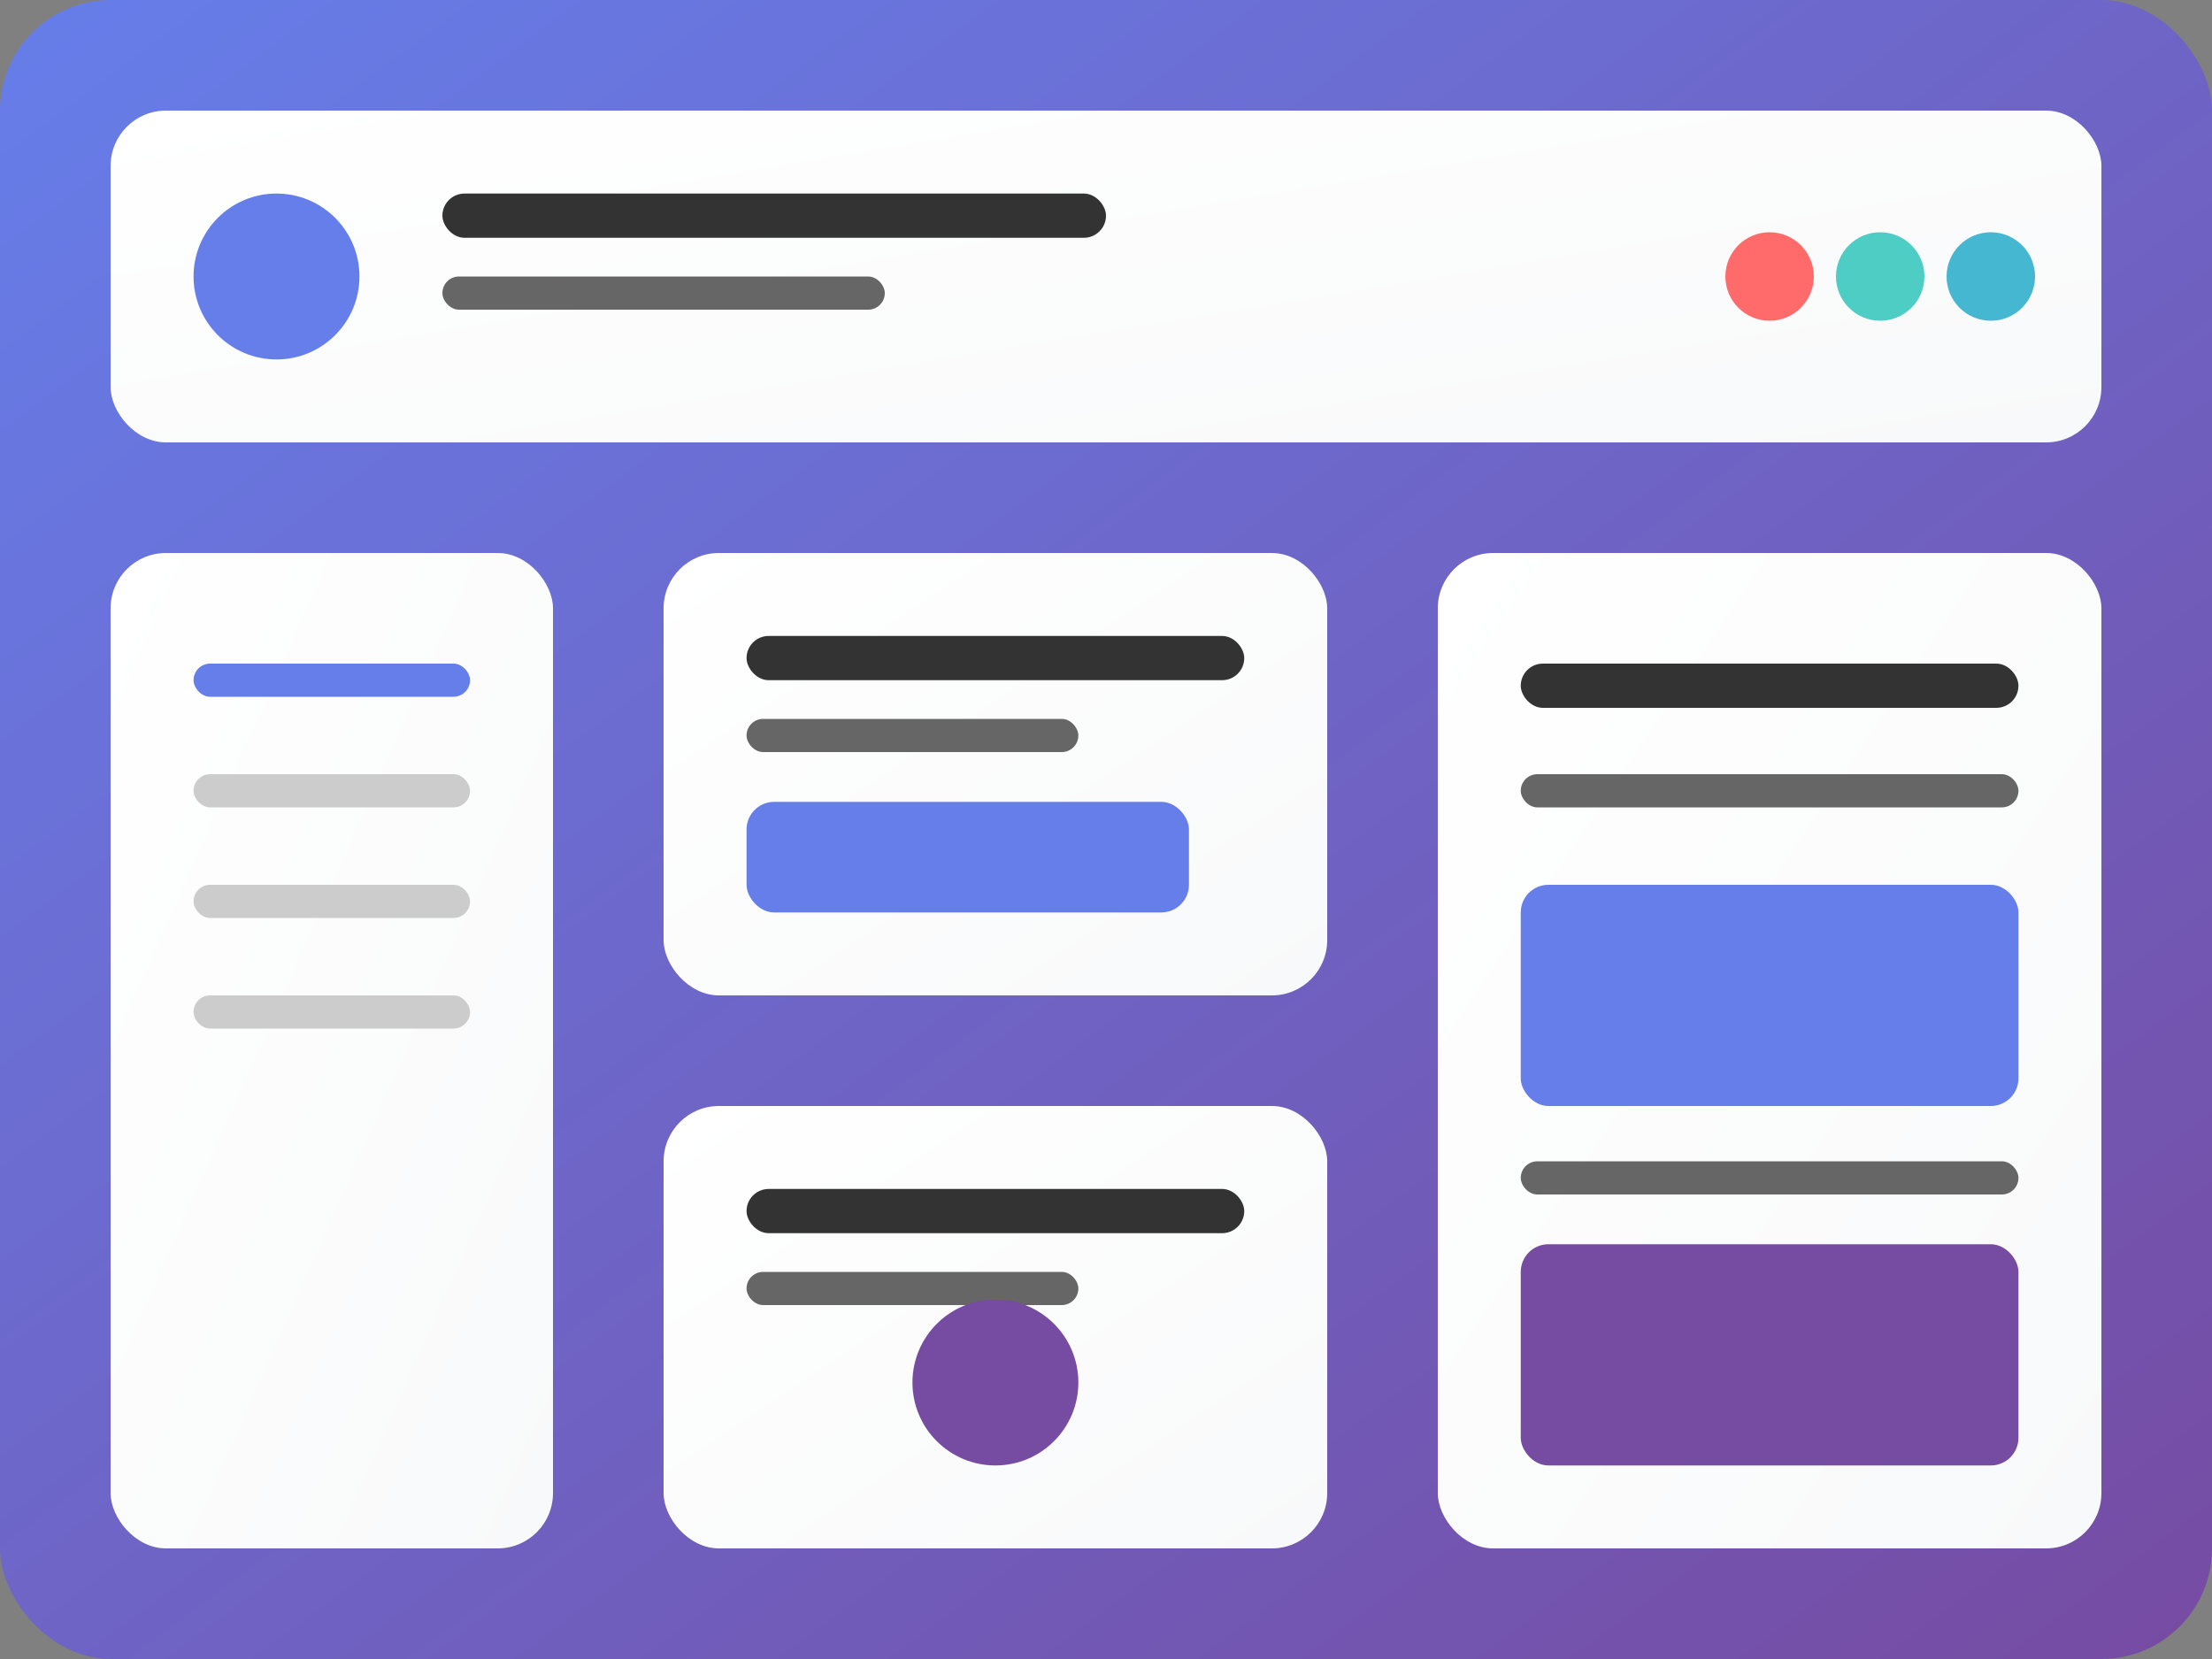 <svg width="400" height="300" viewBox="0 0 400 300" xmlns="http://www.w3.org/2000/svg">
  <rect x="0" y="0" width="400" height="300" fill="#808080" stroke="none"/>
  <defs>
    <linearGradient id="bg" x1="0%" y1="0%" x2="100%" y2="100%">
      <stop offset="0%" style="stop-color:#667eea;stop-opacity:1" />
      <stop offset="100%" style="stop-color:#764ba2;stop-opacity:1" />
    </linearGradient>
    <linearGradient id="card" x1="0%" y1="0%" x2="100%" y2="100%">
      <stop offset="0%" style="stop-color:#ffffff;stop-opacity:1" />
      <stop offset="100%" style="stop-color:#f8f9fa;stop-opacity:1" />
    </linearGradient>
  </defs>
  
  <!-- Background -->
  <rect width="400" height="300" fill="url(#bg)" rx="20"/>
  
  <!-- Header -->
  <rect x="20" y="20" width="360" height="60" fill="url(#card)" rx="10"/>
  <circle cx="50" cy="50" r="15" fill="#667eea"/>
  <rect x="80" y="35" width="120" height="8" fill="#333" rx="4"/>
  <rect x="80" y="50" width="80" height="6" fill="#666" rx="3"/>
  
  <!-- Navigation -->
  <rect x="20" y="100" width="80" height="180" fill="url(#card)" rx="10"/>
  <rect x="35" y="120" width="50" height="6" fill="#667eea" rx="3"/>
  <rect x="35" y="140" width="50" height="6" fill="#ccc" rx="3"/>
  <rect x="35" y="160" width="50" height="6" fill="#ccc" rx="3"/>
  <rect x="35" y="180" width="50" height="6" fill="#ccc" rx="3"/>
  
  <!-- Main Content -->
  <rect x="120" y="100" width="120" height="80" fill="url(#card)" rx="10"/>
  <rect x="135" y="115" width="90" height="8" fill="#333" rx="4"/>
  <rect x="135" y="130" width="60" height="6" fill="#666" rx="3"/>
  <rect x="135" y="145" width="80" height="20" fill="#667eea" rx="5"/>
  
  <rect x="120" y="200" width="120" height="80" fill="url(#card)" rx="10"/>
  <rect x="135" y="215" width="90" height="8" fill="#333" rx="4"/>
  <rect x="135" y="230" width="60" height="6" fill="#666" rx="3"/>
  <circle cx="180" cy="250" r="15" fill="#764ba2"/>
  
  <!-- Right Sidebar -->
  <rect x="260" y="100" width="120" height="180" fill="url(#card)" rx="10"/>
  <rect x="275" y="120" width="90" height="8" fill="#333" rx="4"/>
  <rect x="275" y="140" width="90" height="6" fill="#666" rx="3"/>
  <rect x="275" y="160" width="90" height="40" fill="#667eea" rx="5"/>
  <rect x="275" y="210" width="90" height="6" fill="#666" rx="3"/>
  <rect x="275" y="225" width="90" height="40" fill="#764ba2" rx="5"/>
  
  <!-- Decorative Elements -->
  <circle cx="320" cy="50" r="8" fill="#ff6b6b"/>
  <circle cx="340" cy="50" r="8" fill="#4ecdc4"/>
  <circle cx="360" cy="50" r="8" fill="#45b7d1"/>
</svg>
